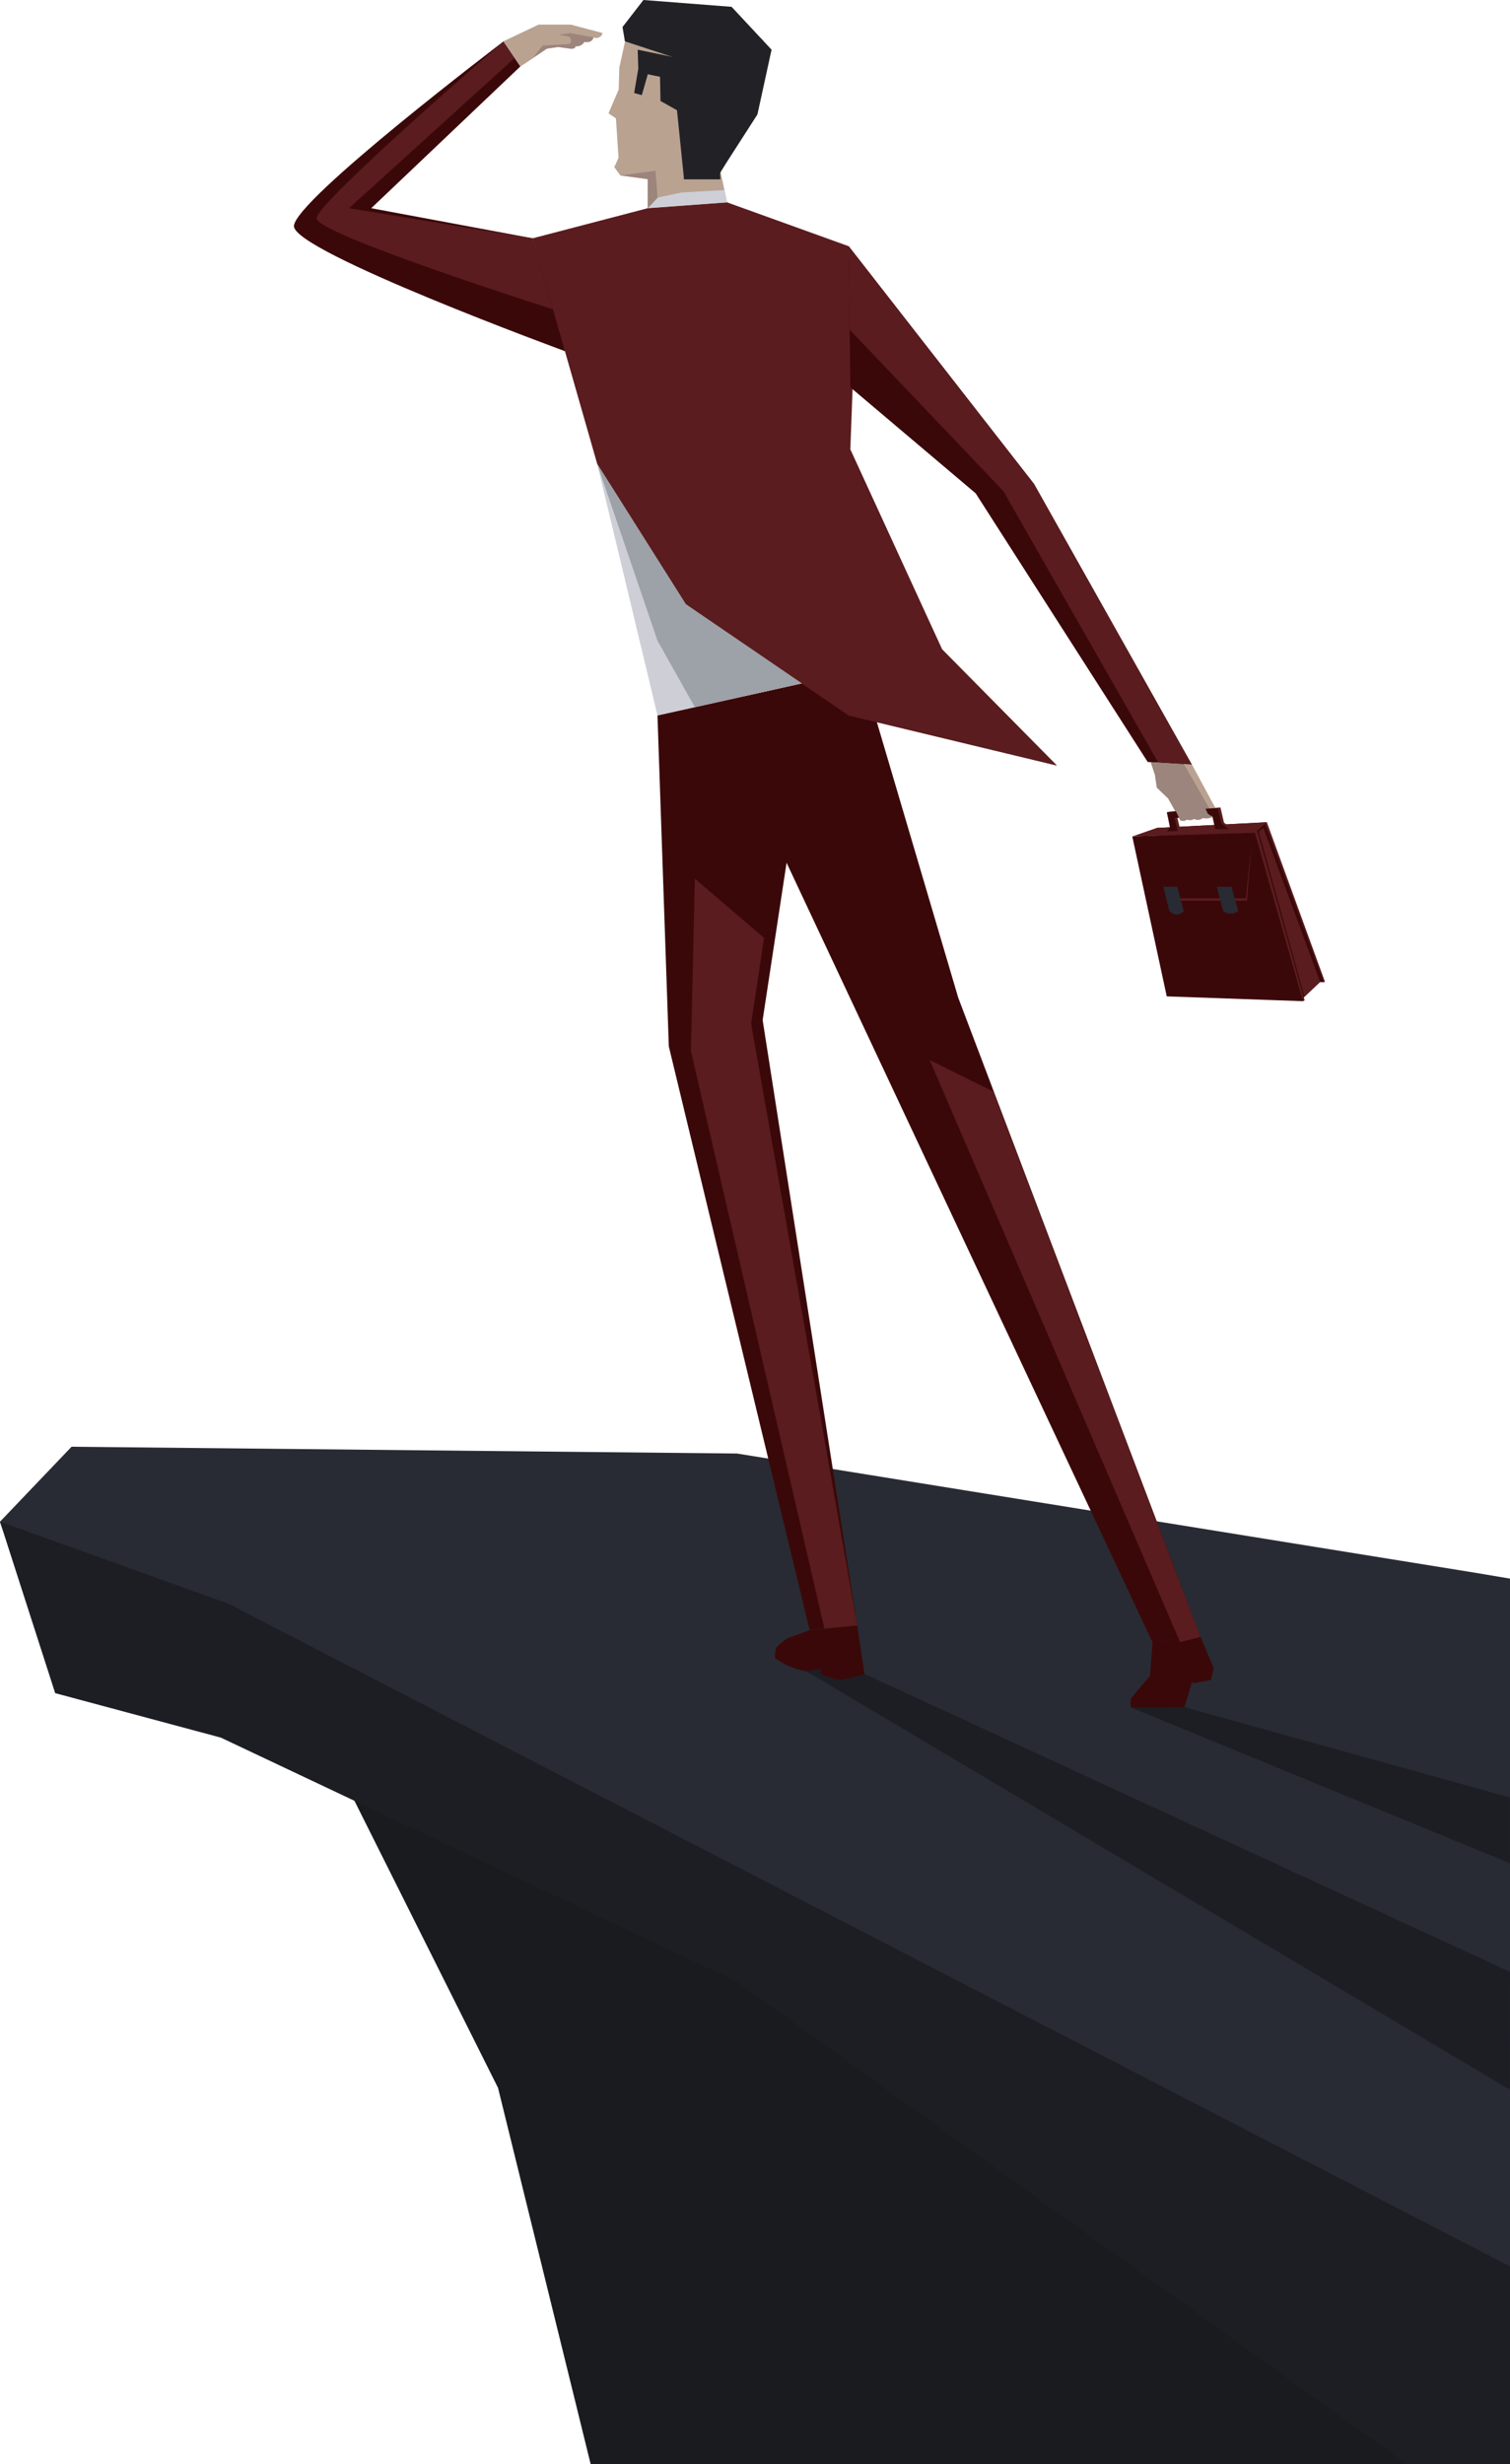 <svg xmlns="http://www.w3.org/2000/svg" viewBox="0 0 57.931 94.526"><defs><style>.a{fill:#282b33;}.b{fill:#191b1f;}.c{fill:#1c1e24;}.d{fill:#3b0809;}.e{fill:#cecfd6;}.f{fill:#baa291;}.g{fill:#5a1c1e;}.h{fill:#222226;}.i{fill:#9da1a8;}.j{fill:#9b857c;}</style></defs><title>wandering-man</title><polygon class="a" points="56.616 60.335 28.273 55.758 2.745 55.498 0 58.373 1.563 62.716 10.875 63.636 53.971 94.526 57.931 94.526 57.931 60.557 56.616 60.335"/><polygon class="b" points="10.875 63.636 19.107 80.091 22.661 94.526 57.86 94.526 10.875 63.636"/><polygon class="c" points="8.763 61.519 0 58.373 2.117 64.95 8.473 66.656 28.273 76.018 53.971 94.526 57.931 94.526 57.931 86.94 8.763 61.519"/><polygon class="c" points="33.165 64.211 57.931 75.642 57.923 80.16 30.939 64.112 29.742 63.609 32.04 63.867 33.165 64.211"/><path class="d" d="M44.213,62.993l-.091,1.289s-.659.775-.719.858-.011.361-.011.361a4.344,4.344,0,0,0,.73.132,4.172,4.172,0,0,0,1.324-.143l.285-.969.058.053.672-.134.1-.45-.5-1.2Z"/><polygon class="d" points="44.213 62.993 46.058 62.792 36.762 38.271 33.052 25.706 25.224 27.444 25.659 40.139 31.059 62.528 32.888 62.356 29.259 39.13 30.177 33.096 44.213 62.993"/><polygon class="e" points="25.224 27.444 22.912 17.796 32.393 15.976 33.052 25.706 25.224 27.444"/><polygon class="f" points="24.852 6.805 24.852 7.987 25.305 10.068 28.388 9.616 27.895 7.763 27.601 6.399 24.852 6.805"/><path class="d" d="M20.434,9.142,14.243,7.987l5.722-5.44h0l-.65-.956s-8.038,6.1-8.038,7.085S21.752,13.5,21.752,13.5Z"/><polygon class="g" points="32.728 14.407 32.56 9.445 27.895 7.763 24.852 7.987 20.434 9.142 22.912 17.796 26.307 23.174 32.56 27.444 40.551 29.367 36.144 24.905 32.623 17.236 32.728 14.407"/><polygon class="d" points="32.56 9.445 32.623 14.857 37.432 18.925 44.032 29.231 45.726 29.334 39.67 18.565 32.56 9.445"/><polygon class="f" points="27.531 6.704 28.592 4.996 29.292 1.561 27.995 0.386 26.335 0.302 24.121 0.951 23.759 2.597 23.736 3.432 23.345 4.349 23.631 4.543 23.729 6.055 23.567 6.413 23.799 6.729 24.884 6.874 27.531 6.704"/><polygon class="h" points="25.779 2.178 24.465 1.907 24.488 2.636 24.329 3.568 24.623 3.65 24.852 2.85 25.322 2.946 25.339 3.873 25.972 4.229 26.242 6.874 27.634 6.874 27.61 6.66 28.592 4.996 29.601 1.907 25.779 2.178"/><polygon class="h" points="28.068 0.262 24.685 0 23.883 1.037 23.974 1.585 25.779 2.178 26.491 3.856 26.242 6.874 27.634 6.874 27.626 6.619 29.059 4.39 29.601 1.907 28.068 0.262"/><polygon class="e" points="24.852 7.987 25.228 7.582 26.137 7.387 27.793 7.29 27.895 7.763 24.852 7.987"/><polygon class="g" points="28.817 39.269 29.313 35.978 26.657 33.706 26.507 40.32 31.629 62.475 32.888 62.356 28.817 39.269"/><polygon class="g" points="35.67 40.667 45.274 62.993 46.058 62.792 38.109 41.873 35.67 40.667"/><polygon class="g" points="45.726 29.334 44.438 29.254 38.494 18.838 32.597 12.645 32.56 9.445 39.67 18.565 45.726 29.334"/><polygon class="g" points="26.307 23.174 40.551 29.367 32.56 27.444 26.307 23.174"/><polygon class="i" points="25.224 27.444 30.76 26.214 26.307 23.174 22.912 17.796 25.224 24.575 26.657 27.125 25.224 27.444"/><polygon class="j" points="45.726 29.334 46.793 31.312 45.284 31.47 44.815 30.632 44.379 30.214 44.308 29.725 44.145 29.238 45.726 29.334"/><polygon class="d" points="43.44 32.087 48.29 31.896 50.047 38.37 49.989 38.406 44.762 38.222 43.44 32.087"/><polygon class="d" points="44.379 31.76 48.598 31.542 50.826 37.658 50.788 37.675 45.635 37.658 44.379 31.76"/><polygon class="d" points="50.647 37.667 49.989 38.291 48.206 31.896 48.458 31.726 50.647 37.667"/><polygon class="g" points="50.647 37.667 50.047 38.231 48.29 31.896 48.474 31.772 50.647 37.667"/><polygon class="g" points="43.44 32.087 44.379 31.76 48.598 31.542 48.142 31.946 43.44 32.087"/><polygon class="g" points="44.941 31.868 44.768 31.163 44.87 31.135 46.823 30.975 46.959 31.56 47.258 31.778 46.723 31.772 46.611 31.27 45.164 31.35 45.284 31.846 44.941 31.868"/><polygon class="d" points="44.768 31.896 44.884 31.738 44.768 31.163 46.722 31.003 46.857 31.588 47.156 31.806 46.621 31.801 46.509 31.298 45.062 31.378 45.182 31.875 44.768 31.896"/><polygon class="g" points="50.826 37.658 48.598 31.542 48.542 31.606 50.788 37.675 50.826 37.658"/><polygon class="g" points="48.142 31.946 49.989 38.406 50.047 38.37 48.23 31.868 48.142 31.946"/><polygon class="g" points="48.012 32.325 47.797 34.46 45.119 34.46 45.119 34.552 47.842 34.552 48.012 32.325"/><path class="a" d="M46.684,34.019h.56l.262.926a.48.48,0,0,1-.58,0Z"/><path class="a" d="M44.633,34.019h.531l.249.926c-.167.189-.351.185-.55,0Z"/><path class="j" d="M45.284,31.47l-.261-.533,1.1-.177.218.457.179.123a.566.566,0,0,1-.379.04.269.269,0,0,1-.326.034.309.309,0,0,1-.273.029A.266.266,0,0,1,45.284,31.47Z"/><polygon class="j" points="24.852 7.987 25.228 7.582 25.148 6.551 23.799 6.729 24.852 6.874 24.852 7.987"/><polygon class="f" points="45.726 29.334 45.415 29.305 46.399 31.01 46.62 30.992 45.726 29.334"/><path class="g" d="M20.434,9.142,13.391,7.987l6.354-5.763-.43-.633s-7.17,6.176-7.17,6.785,9.069,3.489,9.069,3.489Z"/><path class="d" d="M32.888,62.356l.277,1.855a3.637,3.637,0,0,1-.915.223,2.079,2.079,0,0,1-.747-.214l-.028-.2-.536.094a2.986,2.986,0,0,1-1.2-.5.929.929,0,0,1,.052-.421,2.173,2.173,0,0,1,.434-.355l.831-.3Z"/><path class="j" d="M19.315,1.59,20.668.947h1.218l1.226.322c-.045.154-.16.205-.337.165-.046.147-.161.208-.355.174a.349.349,0,0,1-.342.168c0,.082-.08.1-.193.094l-.471-.065-.435.065-.534.36-.482.316Z"/><path class="f" d="M19.315,1.59,20.668.947h1.218l1.226.322a.246.246,0,0,1-.337.165l-.9-.165-1.052.149-.378.812-.482.316Z"/><path class="f" d="M20.816,1.745l1-.053c.116-.017.168-.3-.119-.314L20.3,1.121l.143,1.11Z"/><polygon class="c" points="45.447 65.49 57.93 68.952 57.93 71.477 43.393 65.501 45.447 65.49"/></svg>